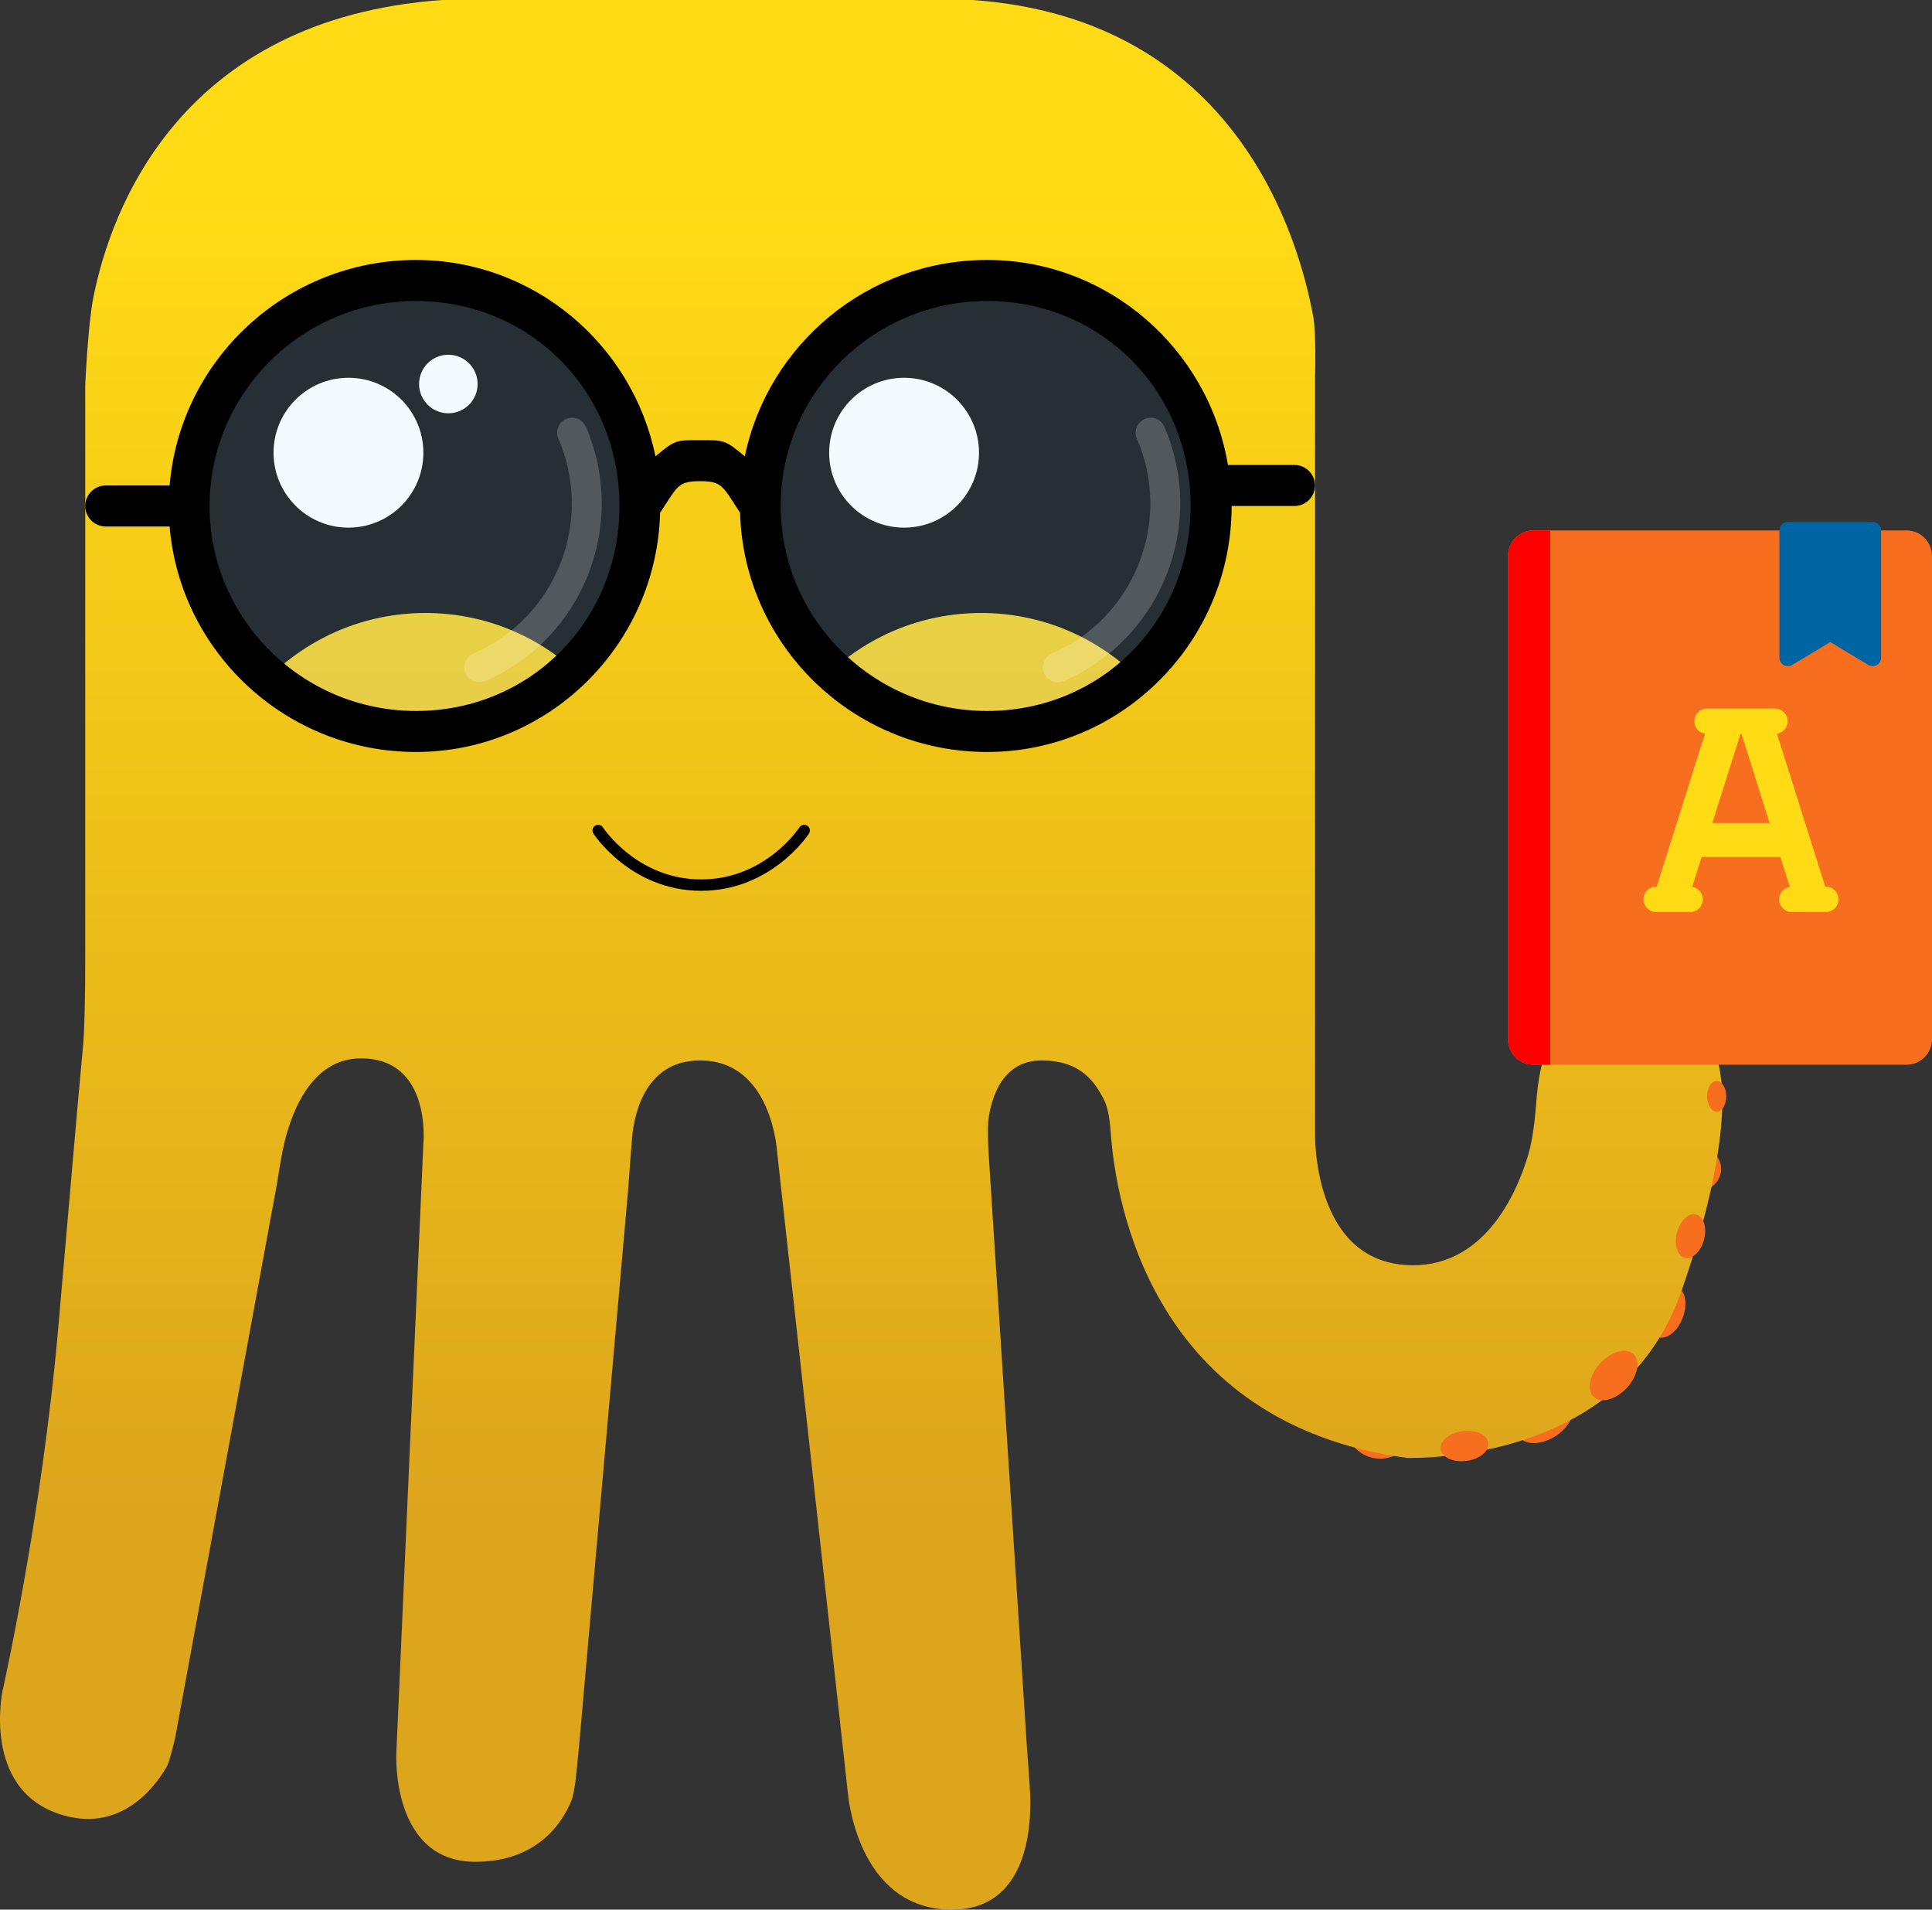<?xml version="1.0" encoding="utf-8"?>
<!-- Generator: Adobe Illustrator 16.0.0, SVG Export Plug-In . SVG Version: 6.00 Build 0)  -->
<!DOCTYPE svg PUBLIC "-//W3C//DTD SVG 1.1//EN" "http://www.w3.org/Graphics/SVG/1.1/DTD/svg11.dtd">
<svg version="1.1" id="Layer_2" xmlns="http://www.w3.org/2000/svg" xmlns:xlink="http://www.w3.org/1999/xlink" x="0px" y="0px"
	 width="1360.229px" height="1344.212px" viewBox="0 0 1360.229 1344.212" enable-background="new 0 0 1360.229 1344.212"
	 xml:space="preserve">
<rect x="0" y="0" width="1360.229" height="1344.212" fill="#333333" stroke="none"/>
<g>
	<g>
		<g>
			<g>
				<path fill="#F76F1E" d="M947.337,1002.402c0-13.456,10.91-24.362,24.363-24.362c13.461,0,24.371,10.906,24.371,24.362
					c0,13.457-10.91,24.368-24.371,24.368C958.247,1026.771,947.337,1015.859,947.337,1002.402z"/>
				<path fill="#F76F1E" d="M1181.276,822.813c0-8.412,6.816-15.229,15.229-15.229c8.404,0,15.229,6.816,15.229,15.229
					c0,8.409-6.824,15.229-15.229,15.229C1188.093,838.042,1181.276,831.222,1181.276,822.813z"/>
				<path fill="#F76F1E" d="M1069.308,1010.996c3.803,6.284,15.057,6.43,25.143,0.335c10.088-6.1,15.195-16.135,11.393-22.415
					c-3.795-6.283-15.057-6.438-25.145-0.335C1070.612,994.686,1065.513,1004.712,1069.308,1010.996z"/>
				<path fill="#F76F1E" d="M1167.024,941.164c6.121,2.263,14.08-3.871,17.762-13.714c3.684-9.838,1.701-19.654-4.43-21.92
					c-6.119-2.267-14.07,3.862-17.752,13.714C1158.921,929.077,1160.896,938.89,1167.024,941.164z"/>
				<g>
					<linearGradient id="SVGID_1_" gradientUnits="userSpaceOnUse" x1="606.328" y1="0" x2="606.328" y2="1344.212">
						<stop  offset="0.103" style="stop-color:#FFDB15"/>
						<stop  offset="0.793" style="stop-color:#DDA51C"/>
					</linearGradient>
					<path fill="url(#SVGID_1_)" d="M1142.706,698.121c-47.5-0.527-58.307,46.284-60.635,72.497
						c-0.9,10.173-1.904,27.943-6.18,42.438c-8.988,30.419-32.227,77.545-80.971,77.545c-71.973,0-69.037-93.95-69.037-93.95
						V265.003c0,0,0.893-30.463-1.33-42.404C914.364,167.829,870.71,13.186,684.862,0c-148.711,0-187.9,0-373.602,0
						C127.249,13.186,78.026,147.127,65.706,209.512c-3.871,19.573-5.699,61.899-5.699,61.899v389.896c0,0,0.344,55.49-1.598,75.771
						c-3.734,38.914-9.76,110.72-17.461,198.369c-11.717,133.327-39.197,254.929-39.197,254.929s-14.465,68.29,39.746,86.442
						c42.83,14.341,67.459-18.667,75.871-33.162c2.232-3.851,6.104-21.195,6.104-21.195l71.322-388.059
						c0,0,2.686-17.269,4.369-25.347c4.652-22.26,18.268-64.071,54.949-64.071c49.998,0,43.963,60.071,43.963,60.071
						l-19.051,429.273c0,0-3.846,76.188,55.672,76.188c45.035,0,62.178-29.351,67.861-43.644c0.576-1.442,2.146-8.653,2.705-13.74
						c1.141-10.417,2.523-25.187,2.523-25.187l34.613-392.27c0,0,2.033-28.767,2.602-34.78c1.689-18.118,9.846-54.448,47.928-54.448
						c50.734,0,54.211,64.467,54.211,64.467l49.816,451.254c0,0,6.225,82.043,73.252,82.043c52.521,0,56.023-56.658,55.08-81.198
						c-0.268-6.777-2.268-32.788-2.268-32.788l-27.092-420.007c0,0-0.842-16.576-0.01-22.466
						c2.104-14.929,9.719-41.305,37.293-41.305c28.568,0,37.969,16.14,43.936,27.411c3.211,6.043,4.326,15.766,4.961,24.462
						c3.486,47.64,28.689,203.824,208.959,227.964c39.557,0,155.303-10.232,192.664-117.188
						c37.359-106.956,27.84-150.171,27.84-150.171S1208.636,698.852,1142.706,698.121z"/>
				</g>
				<path fill="#F76F1E" d="M1122.077,983.307c5.193,4.794,15.641,1.932,23.332-6.396c7.701-8.327,9.734-18.964,4.551-23.75
					c-5.186-4.794-15.633-1.932-23.316,6.392C1118.942,967.88,1116.909,978.521,1122.077,983.307z"/>
				<path fill="#F76F1E" d="M1014.263,1020.035c0.746,5.786,8.893,9.504,18.189,8.302c9.289-1.206,16.217-6.872,15.471-12.653
					c-0.756-5.791-8.895-9.512-18.191-8.306C1020.442,1008.579,1013.515,1014.249,1014.263,1020.035z"/>
				<path fill="#F76F1E" d="M1186.161,885.373c5.254,1.391,11.322-4.318,13.555-12.748s-0.207-16.388-5.461-17.778
					c-5.244-1.391-11.314,4.313-13.555,12.748C1178.478,876.024,1180.915,883.986,1186.161,885.373z"/>
				<path fill="#F76F1E" d="M1208.687,782.508c3.717-0.008,6.713-4.858,6.695-10.825c-0.025-5.979-3.055-10.808-6.773-10.79
					c-3.717,0.013-6.721,4.867-6.695,10.842C1201.948,777.696,1204.97,782.529,1208.687,782.508z"/>
			</g>
			<g>
				<g>
					<path d="M800.282,476.162c-28.27-27.634-66.916-44.683-109.557-44.683c-42.648,0-81.305,17.049-109.564,44.683
						c-29.111-28.467-47.207-68.153-47.207-112.08c0-86.58,70.188-156.764,156.771-156.764c86.576,0,156.764,70.184,156.764,156.764
						C847.489,408.009,829.394,447.695,800.282,476.162z"/>
					<path fill="#FFFFFF" d="M583.771,318.66c0-29.127,23.615-52.743,52.744-52.743c29.127,0,52.744,23.616,52.744,52.743
						c0,29.128-23.617,52.744-52.744,52.744C607.386,371.404,583.771,347.788,583.771,318.66z"/>
				</g>
				<g>
					<path d="M409.091,476.162c-28.26-27.634-66.908-44.683-109.557-44.683s-81.297,17.049-109.557,44.683
						c-29.111-28.467-47.207-68.153-47.207-112.08c0-86.58,70.188-156.764,156.764-156.764c86.584,0,156.764,70.184,156.764,156.764
						C456.298,408.009,438.21,447.695,409.091,476.162z"/>
					<path fill="#FFFFFF" d="M192.587,318.66c0-29.127,23.617-52.743,52.744-52.743s52.744,23.616,52.744,52.743
						c0,29.128-23.617,52.744-52.744,52.744S192.587,347.788,192.587,318.66z"/>
					<path fill="#FFFFFF" d="M295.054,270.313c0-11.379,9.211-20.604,20.602-20.604c11.383,0,20.604,9.225,20.604,20.604
						s-9.221,20.603-20.604,20.603C304.265,290.915,295.054,281.691,295.054,270.313z"/>
				</g>
				
					<path fill="none" stroke="#000000" stroke-width="8" stroke-linecap="round" stroke-linejoin="round" stroke-miterlimit="10" d="
					M566.188,584.577c0,0-24.904,38.459-72.521,38.459c-47.619,0-72.523-38.459-72.523-38.459"/>
			</g>
		</g>
		<g>
			<g opacity="0.2">
				<circle fill="#C0EAFF" cx="694.143" cy="356.158" r="155.579"/>
				<circle fill="#C0EAFF" cx="291.971" cy="356.158" r="155.579"/>
			</g>
			<path d="M911.376,327.306h-46.838c-13.727-81.765-84.42-144.304-169.529-144.304c-84.008,0-154.334,59.436-170.627,138.221
				c-14.01-11.743-14.619-11.387-31.471-11.387c-16.844,0-17.428-0.356-31.445,11.374
				c-16.096-78.785-85.563-138.208-168.576-138.208c-91.143,0-166.053,69.999-173.469,158.729H74.446
				c-7.977,0-14.432,6.46-14.432,14.427c0,7.971,6.455,14.431,14.432,14.431h44.975c7.416,88.727,82.326,158.729,173.469,158.729
				c93.314,0,169.348-75.137,171.873-168.413c12.309-18.538,12.25-22.208,28.148-22.208s15.838,3.683,28.148,22.208
				c2.576,93.276,79.527,168.413,173.949,168.413c94.912,0,172.121-77.678,172.121-173.16h44.246c7.975,0,14.43-6.46,14.43-14.427
				S919.351,327.306,911.376,327.306z M292.89,500.457c-80.137,0-145.338-64.732-145.338-144.299
				c0-79.563,65.201-144.299,145.338-144.299c80.344,0,143.26,63.394,143.26,144.299
				C436.149,437.068,373.233,500.457,292.89,500.457z M695.009,500.457c-80.129,0-145.336-64.732-145.336-144.299
				c0-79.563,65.207-144.299,145.336-144.299c80.354,0,143.26,63.394,143.26,144.299
				C838.269,437.068,775.362,500.457,695.009,500.457z"/>
			<g opacity="0.2">
				<path fill="#FFFFFF" d="M327.786,473.9c-2.318-5.34,0.146-11.547,5.477-13.86c58.221-25.208,85.074-93.083,59.861-151.295
					c-2.318-5.34,0.145-11.546,5.484-13.859s11.547,0.146,13.855,5.485c29.832,68.879-1.939,149.184-70.822,179.011
					C336.302,481.695,330.095,479.24,327.786,473.9z"/>
			</g>
			<g opacity="0.2">
				<path fill="#FFFFFF" d="M735.083,473.9c-2.311-5.34,0.145-11.547,5.484-13.86c58.213-25.208,85.066-93.083,59.861-151.295
					c-2.318-5.34,0.137-11.546,5.484-13.859c5.332-2.313,11.539,0.146,13.857,5.485c29.822,68.879-1.949,149.184-70.824,179.011
					C743.599,481.695,737.392,479.24,735.083,473.9z"/>
			</g>
		</g>
		<g>
			<g>
				<path fill="#F76F1E" d="M1342.323,373.374h-262.672c-9.873,0-17.908,8.036-17.908,17.912v340.269
					c0,9.881,8.035,17.911,17.908,17.911h262.672c9.871,0,17.906-8.03,17.906-17.911V391.286
					C1360.229,381.41,1352.194,373.374,1342.323,373.374z"/>
			</g>
			<g>
				<path fill="#FF0000" d="M1091.429,373.374h-11.777c-9.873,0-17.908,8.036-17.908,17.912v340.269
					c0,9.881,8.035,17.911,17.908,17.911h11.777V373.374z"/>
			</g>
			<g>
				<path fill="#0065A3" d="M1318.44,367.404h-59.697c-3.297,0-5.967,2.674-5.967,5.97v89.542c0,2.15,1.15,4.138,3.021,5.198
					c1.873,1.061,4.174,1.034,6.02-0.077l26.775-16.066l26.775,16.066c0.943,0.57,2.008,0.85,3.072,0.85
					c1.014,0,2.025-0.258,2.945-0.772c1.871-1.061,3.021-3.043,3.021-5.198v-89.542
					C1324.407,370.078,1321.737,367.404,1318.44,367.404z"/>
			</g>
			<g>
				<path fill="#FFDB15" d="M1285.44,624.101h-0.428c-0.053-0.201-0.061-0.403-0.121-0.605l-33.789-106.994
					c4.232-0.708,7.479-4.369,7.479-8.808c0-4.944-4.01-8.953-8.955-8.953h-47.756c-4.945,0-8.953,4.009-8.953,8.953
					c0,4.438,3.236,8.1,7.477,8.808l-33.789,106.994c-0.068,0.202-0.076,0.404-0.129,0.605h-0.43c-4.943,0-8.953,4.009-8.953,8.958
					c0,4.945,4.01,8.949,8.953,8.949h23.883c4.945,0,8.955-4.004,8.955-8.949c0-4.442-3.238-8.1-7.479-8.808l6.645-21.041h55.389
					l6.645,21.041c-4.232,0.708-7.479,4.365-7.479,8.808c0,4.945,4.018,8.949,8.955,8.949h23.881c4.945,0,8.955-4.004,8.955-8.949
					C1294.396,628.109,1290.386,624.101,1285.44,624.101z M1205.587,579.332l19.607-62.075c0.061-0.202,0.068-0.408,0.129-0.609
					h0.85c0.053,0.201,0.061,0.407,0.129,0.609l19.6,62.075H1205.587z"/>
			</g>
		</g>
	</g>
</g>
</svg>
